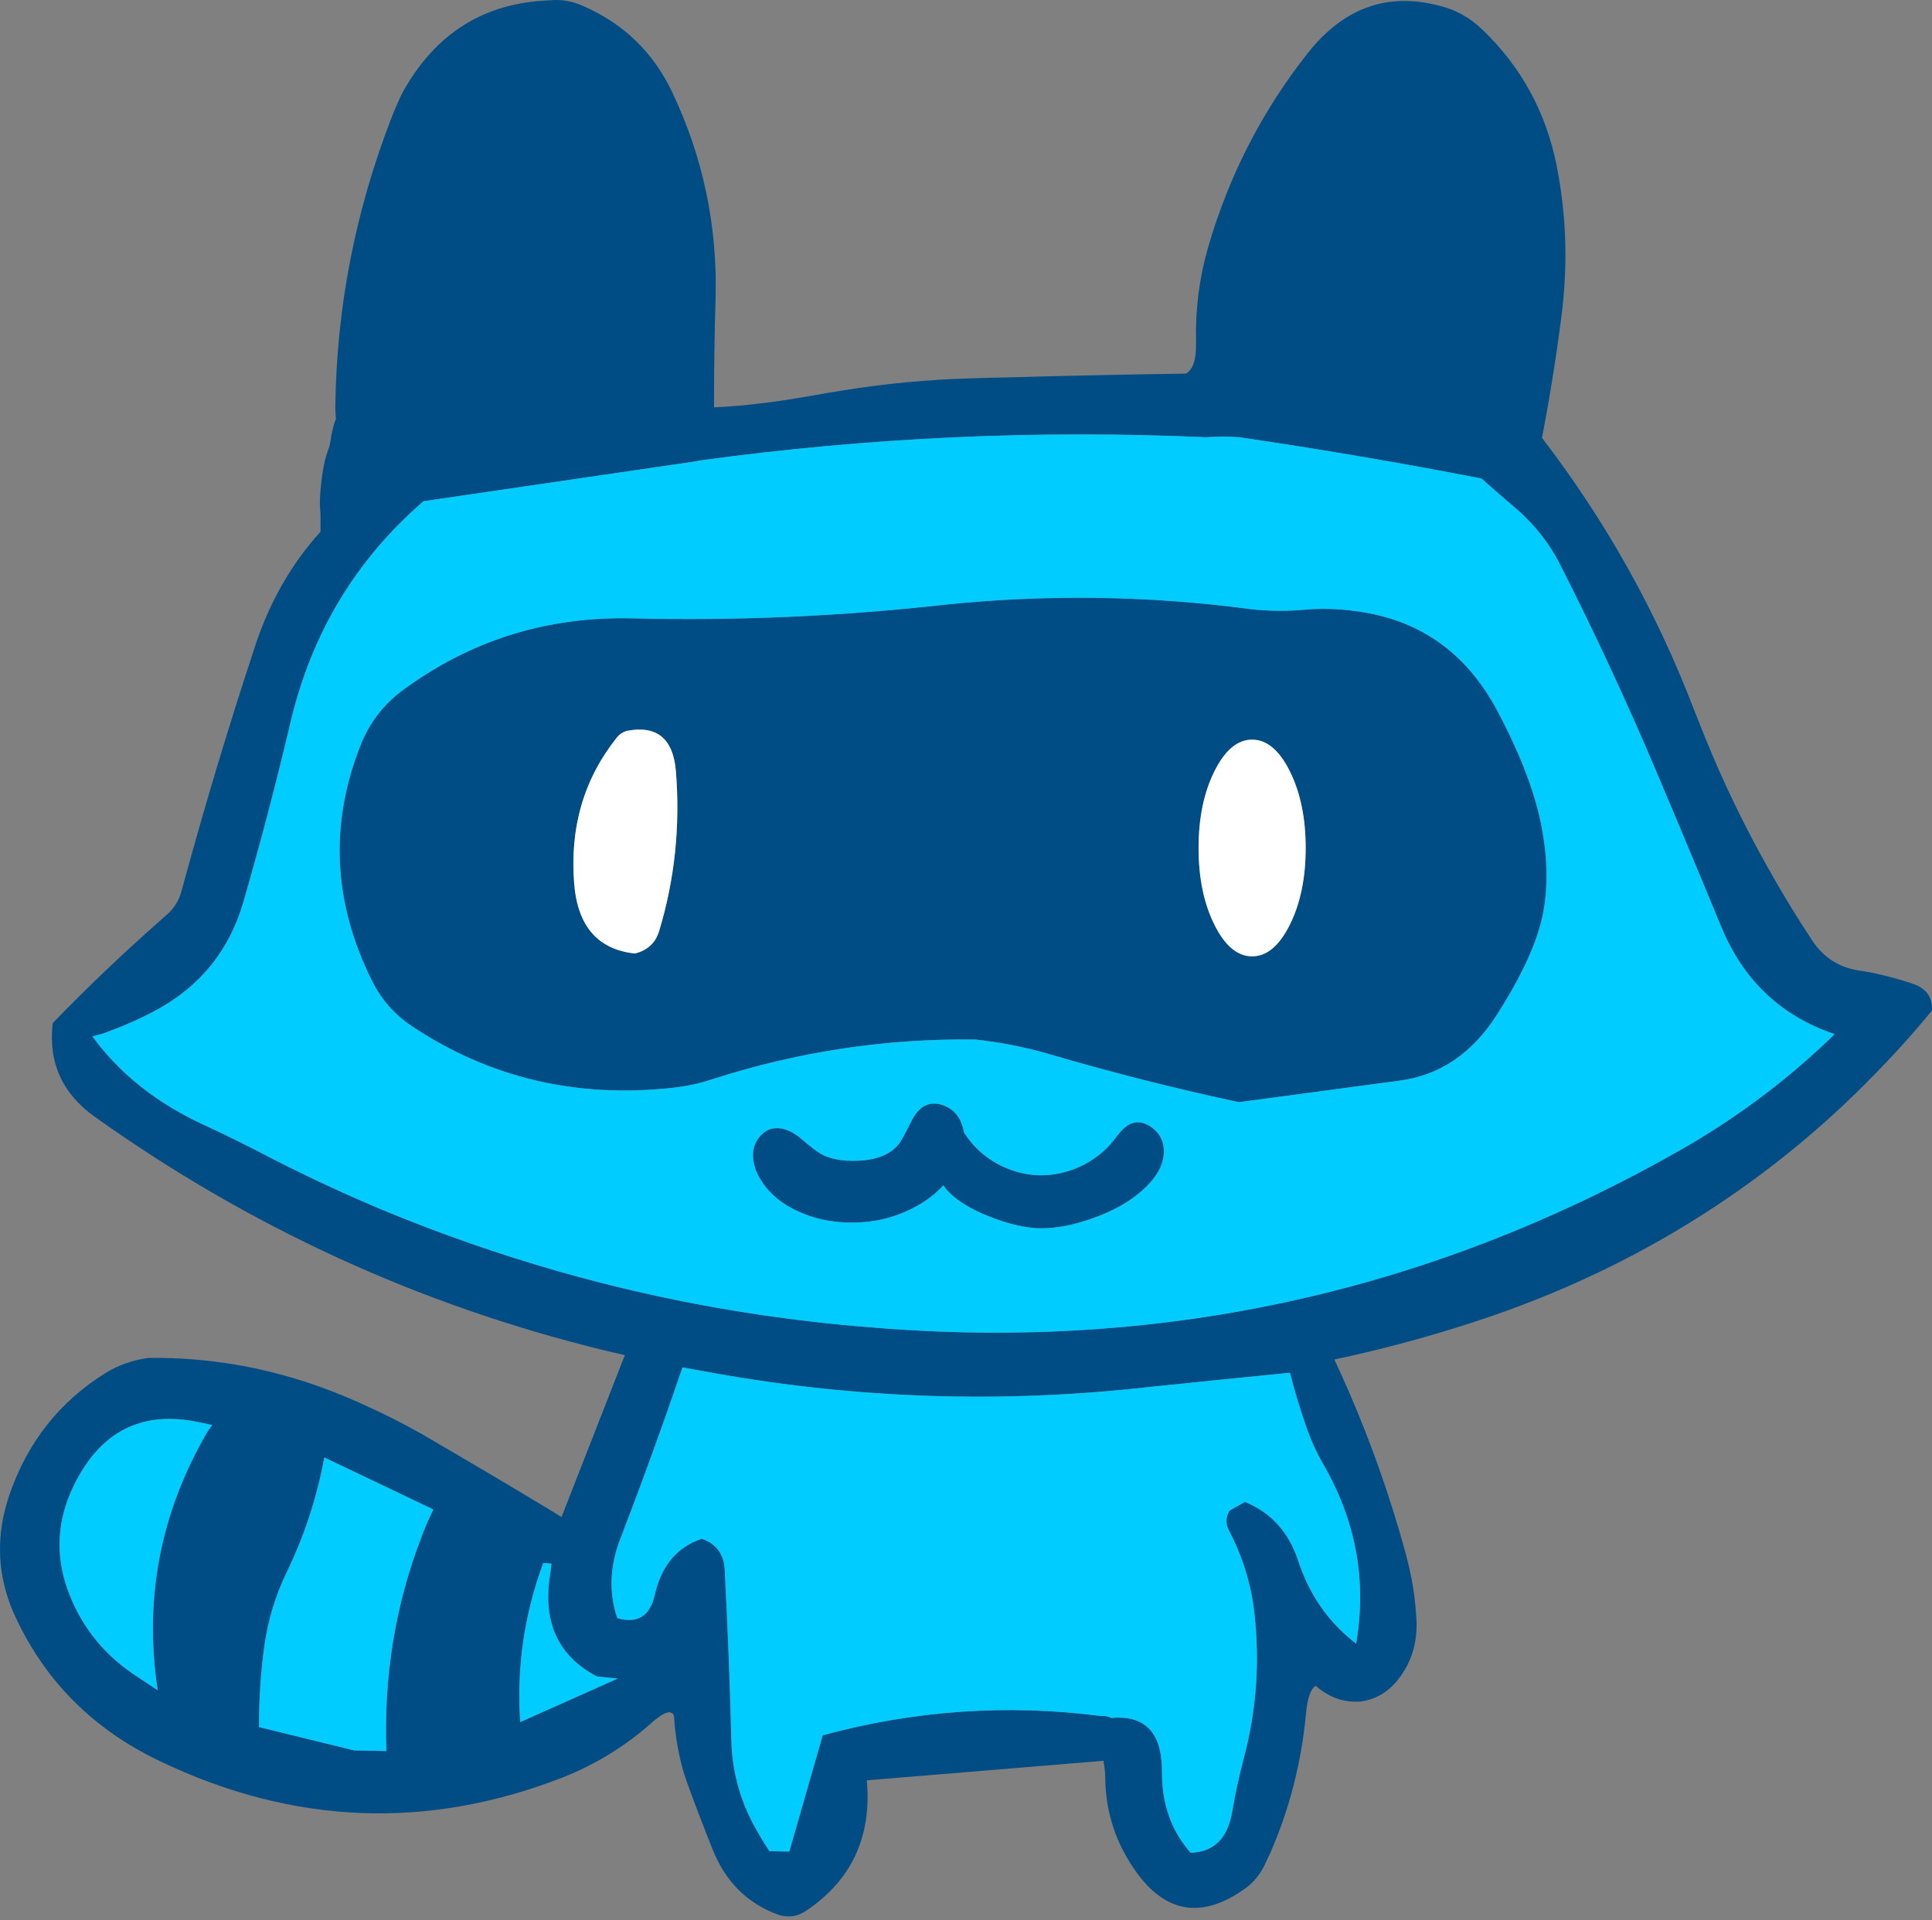 <?xml version="1.0" encoding="UTF-8"?>
<svg id="Layer_1" data-name="Layer 1" xmlns="http://www.w3.org/2000/svg" viewBox="0 0 306.62 304.83">
  <rect x="0" y="0" width="306.62" height="304.83" fill="#808080" stroke="none"/>
  <defs>
    <style>
      .cls-1 {
        fill: #fff;
      }

      .cls-1, .cls-2, .cls-3 {
        stroke-width: 0px;
      }

      .cls-2 {
        fill: #004c85;
      }

      .cls-3 {
        fill: #0cf;
      }
    </style>
  </defs>
  <g id="Layer0_0_FILL" data-name="Layer0 0 FILL">
    <path class="cls-2" d="M235.32,4.76c-2.03-1.97-4.33-3.25-6.9-3.85-8.23-2.17-15.18.33-20.85,7.5-7.27,9.2-12.55,19.5-15.85,30.9-1.4,4.9-2.03,9.88-1.9,14.95.03,1.53-.12,2.75-.45,3.65-.27.63-.65,1.1-1.15,1.4-9.43.13-18.87.33-28.3.6-1.97.03-3.93.08-5.9.15-6.8.2-13.52.83-20.15,1.9-1.7.27-3.38.55-5.05.85-5.73,1.03-10.9,1.65-15.5,1.85,0-.23,0-.48,0-.75,0-5.5.08-11.03.25-16.6.3-11.5-2-22.4-6.9-32.7-3-6.3-7.7-10.85-14.1-13.65-1.77-.8-3.57-1.1-5.4-.9-10.37.37-18.15,5.28-23.35,14.75-.63,1.33-1.22,2.68-1.75,4.05-5.7,14.77-8.65,29.97-8.85,45.6,0,.7.03,1.38.1,2.05-.17.37-.3.75-.4,1.15-.13.5-.25,1.02-.35,1.55-.03.4-.1.8-.2,1.2-.03.17-.07.32-.1.45-.03.1-.07.2-.1.3-.07.2-.13.4-.2.6-.23.67-.42,1.35-.55,2.05-.2.97-.35,1.97-.45,3-.13,1.07-.2,2.15-.2,3.25,0,.07,0,.12,0,.15.07.7.1,1.4.1,2.1v2.1c-4.6,5.07-8.05,11.08-10.35,18.05-4.27,12.93-8.17,25.92-11.7,38.95-.4,1.53-1.2,2.82-2.4,3.85-6.37,5.57-12.38,11.28-18.05,17.15-.73,6.2,1.48,11.15,6.65,14.85,24.53,17.5,51.37,29.83,80.5,37,1.23.3,2.45.58,3.65.85l-10.05,25.7c-.37-.2-.72-.42-1.05-.65-6.9-4.17-13.93-8.33-21.1-12.5-3-1.7-6.07-3.25-9.2-4.65-2.1-.97-4.23-1.85-6.4-2.65-9.07-3.33-18.35-4.93-27.85-4.8-2.43.33-4.67,1.12-6.7,2.35-7.37,4.57-12.48,11.05-15.35,19.45-.27.8-.5,1.6-.7,2.4-1.43,5.8-.87,11.45,1.7,16.95,4.77,10.23,12.4,17.85,22.9,22.85,21.13,10.13,42.48,10.98,64.05,2.55,5.17-2.07,9.8-4.92,13.9-8.55,1.67-1.5,2.78-2.03,3.35-1.6.13.07.23.22.3.45.13,2.27.45,4.5.95,6.7.33,1.47.77,2.92,1.3,4.35,1.23,3.37,2.52,6.72,3.85,10.05,2.03,5.13,5.48,8.6,10.35,10.4,1.17.4,2.3.4,3.4,0,.4-.17.8-.38,1.2-.65,7.17-4.87,10.35-11.75,9.55-20.65l37.55-3.1c.2,1.03.3,2.03.3,3,.1,5.23,1.67,10.02,4.7,14.35,4.8,6.9,10.67,7.85,17.6,2.85,1.33-1,2.37-2.3,3.1-3.9.23-.53.48-1.07.75-1.6,3.07-7,4.97-14.4,5.7-22.2.23-2.5.75-3.97,1.55-4.4.6.53,1.23.98,1.9,1.35,1.57.9,3.3,1.28,5.2,1.15,2.33-.33,4.27-1.43,5.8-3.3,2.33-2.83,3.35-6.22,3.05-10.15-.13-2.1-.38-4.13-.75-6.1-.27-1.3-.57-2.58-.9-3.85-2.9-10.63-6.68-20.93-11.35-30.9,7.7-1.63,15.33-3.7,22.9-6.2,12.7-4.2,24.47-9.75,35.3-16.65,8.03-5.1,15.55-10.93,22.55-17.5,2.37-2.23,4.68-4.55,6.95-6.95,1.93-2.03,3.82-4.13,5.65-6.3l1.5-1.8c.07-1.53-.43-2.68-1.5-3.45-.37-.3-.8-.53-1.3-.7-1.4-.5-2.85-.93-4.35-1.3-1.53-.4-3.12-.72-4.75-.95-2.97-.53-5.3-2.05-7-4.55-2.5-3.77-4.85-7.62-7.05-11.55-3.77-6.67-7.12-13.6-10.05-20.8-.63-1.57-1.25-3.12-1.85-4.65-5.93-15.47-13.95-29.78-24.05-42.95,1.2-6.23,2.22-12.57,3.05-19,1.1-8.23.85-16.35-.75-24.35-1.7-8.4-5.6-15.53-11.7-21.4M263.12,123.06c2.3,5.43,4.58,10.88,6.85,16.35,1.07,2.57,2.13,5.13,3.2,7.7,3.5,8.5,9.5,14.18,18,17.05-6.47,6.3-13.53,11.78-21.2,16.45-.73.47-1.48.92-2.25,1.35-39.63,22.83-82.37,32.45-128.2,28.85-17.47-1.3-34.43-4.3-50.9-9-9.33-2.67-18.52-5.87-27.55-9.6-6.07-2.53-12.07-5.32-18-8.35-3.47-1.83-6.97-3.57-10.5-5.2-6.57-3-11.92-6.93-16.05-11.8-.67-.77-1.28-1.55-1.85-2.35.53-.13,1.05-.27,1.55-.4.47-.17.92-.33,1.35-.5,2.23-.83,4.38-1.78,6.45-2.85,7.43-3.8,12.3-9.65,14.6-17.55,2.73-9.43,5.22-18.9,7.45-28.4,3.33-14.2,10.38-25.95,21.15-35.25l43.35-6.35c.23-.07.48-.12.75-.15,26.67-3.63,53.37-4.85,80.1-3.65,1.87-.13,3.63-.13,5.3,0,12.9,1.9,25.7,4.08,38.4,6.55,1.9,1.7,3.8,3.35,5.7,4.95,2.83,2.5,5.08,5.38,6.75,8.65,5.57,10.97,10.75,22.13,15.55,33.5M182.02,220.21c8.03-.83,15.6-1.6,22.7-2.3.77,3,1.65,5.92,2.65,8.75.67,1.93,1.53,3.83,2.6,5.7,5.23,9.03,6.98,18.55,5.25,28.55-4.37-3.37-7.43-7.77-9.2-13.2-1.5-4.53-4.32-7.63-8.45-9.3l-2.45,1.4c-.6,1.03-.63,2.07-.1,3.1,2.2,4.2,3.55,8.57,4.05,13.1.9,7.87.33,15.6-1.7,23.2-.73,2.77-1.33,5.53-1.8,8.3-.7,4.27-2.9,6.47-6.6,6.6-3.07-3.47-4.58-7.73-4.55-12.8.03-6.23-2.65-9.1-8.05-8.6-.5-.27-1.02-.37-1.55-.3-14.9-1.93-29.65-.92-44.25,3.05l-5.3,18.45-3.15-.05c-.93-1.4-1.82-2.88-2.65-4.45-2.17-4.13-3.3-8.57-3.4-13.3-.23-9-.58-17.98-1.05-26.95-.13-2.47-1.35-4.1-3.65-4.9-3.93,1.33-6.42,4.3-7.45,8.9-.77,3.4-2.75,4.63-5.95,3.7-1.37-4.03-1.2-8.25.5-12.65,3.5-9.07,6.78-18.12,9.85-27.15l5.25.95c22.67,4.03,45.48,4.77,68.45,2.2M11.62,236.01c4.2-8.77,10.85-12.18,19.95-10.25l2.1.45c-.27.37-.53.75-.8,1.15-7.43,12.77-10.05,26.42-7.85,40.95-1.37-.9-2.72-1.8-4.05-2.7-4.9-3.4-8.33-7.88-10.3-13.45-1.9-5.47-1.58-10.85.95-16.15M45.42,249.76c2.87-5.9,4.88-12.03,6.05-18.4l17.3,8.25c-.73,1.5-1.38,3.02-1.95,4.55-4.1,10.7-5.93,21.97-5.5,33.8l-5.1-.1-15.1-3.7c-.03-4.33.25-8.67.85-13,.57-3.97,1.72-7.77,3.45-11.4M87.52,248.21c-.07.63-.15,1.28-.25,1.95-1.13,7.43,1.35,12.75,7.45,15.95l3.3.35-15.45,6.9c-.6-8.63.62-17.05,3.65-25.25l1.3.1M177.87,179.61c-.27.3-.65.78-1.15,1.45-1.43,1.77-3.22,3.15-5.35,4.15-2.17.97-4.38,1.42-6.65,1.35-2.27-.1-4.43-.72-6.5-1.85-2.07-1.17-3.73-2.7-5-4.6-.1-.13-.18-.27-.25-.4-.1-.67-.3-1.3-.6-1.9-.53-1.07-1.37-1.83-2.5-2.3-1.2-.47-2.28-.43-3.25.1-.8.47-1.52,1.37-2.15,2.7-.87,1.73-1.45,2.8-1.75,3.2-1.37,1.77-3.65,2.68-6.85,2.75-2.3.07-4.17-.3-5.6-1.1-.5-.3-1.1-.73-1.8-1.3-1-.83-1.58-1.32-1.75-1.45-1.47-1.1-2.87-1.52-4.2-1.25-.8.2-1.48.67-2.05,1.4-.53.67-.85,1.43-.95,2.3-.13,1.57.35,3.17,1.45,4.8,1.37,2.03,3.32,3.6,5.85,4.7,2.27,1.03,4.78,1.6,7.55,1.7,3.77.13,7.25-.62,10.45-2.25,1.97-1,3.6-2.22,4.9-3.65.2.3.42.58.65.85,1.23,1.33,3.08,2.55,5.55,3.65,3.2,1.37,6.03,2.13,8.5,2.3,2.6.13,5.48-.35,8.65-1.45,3.6-1.23,6.45-2.85,8.55-4.85,2.3-2.13,3.32-4.33,3.05-6.6-.17-1.3-.82-2.35-1.95-3.15-1.2-.83-2.35-.98-3.45-.45-.47.23-.93.62-1.4,1.15M206.77,96.81c-2.7.23-5.42.2-8.15-.1-16.27-2.17-32.55-2.4-48.85-.7-16.43,1.83-32.9,2.55-49.4,2.15-13.63-.33-25.85,3.52-36.65,11.55-2.9,2.2-5.03,4.98-6.4,8.35-5.07,12.6-4.5,25.13,1.7,37.6,1.47,2.97,3.57,5.37,6.3,7.2,12.23,8.17,25.93,11.45,41.1,9.85,2.17-.2,4.33-.65,6.5-1.35,13.57-4.4,27.5-6.52,41.8-6.35,3.83.4,7.63,1.13,11.4,2.2,10.07,2.97,20.23,5.55,30.5,7.75l25.35-3.4c6.47-.8,11.68-4.32,15.65-10.55s6.38-11.53,7.25-15.9c.87-4.4.75-9.27-.35-14.6-1.13-5.33-3.47-11.3-7-17.9-4.93-9.13-12.4-14.33-22.4-15.6-2.8-.4-5.58-.47-8.35-.2M190.22,134.61c0-4.73.83-8.78,2.5-12.15,1.67-3.37,3.67-5.05,6-5.05s4.33,1.68,6,5.05c1.67,3.37,2.5,7.42,2.5,12.15s-.83,8.78-2.5,12.15c-1.67,3.37-3.67,5.05-6,5.05s-4.33-1.68-6-5.05c-1.67-3.37-2.5-7.42-2.5-12.15M107.27,122.41c.7,8.73-.18,17.18-2.65,25.35-.57,1.9-1.85,3.1-3.85,3.6-5.9-.63-9.12-4.35-9.65-11.15-.7-8.87,1.55-16.57,6.75-23.1.4-.53.95-.9,1.65-1.1,4.73-.9,7.32,1.23,7.75,6.4"/>
    <path class="cls-3" d="M87.27,250.16c.1-.67.18-1.32.25-1.95l-1.3-.1c-3.03,8.2-4.25,16.62-3.65,25.25l15.45-6.9-3.3-.35c-6.1-3.2-8.58-8.52-7.45-15.95M51.47,231.36c-1.17,6.37-3.18,12.5-6.05,18.4-1.73,3.63-2.88,7.43-3.45,11.4-.6,4.33-.88,8.67-.85,13l15.1,3.7,5.1.1c-.43-11.83,1.4-23.1,5.5-33.8.57-1.53,1.22-3.05,1.95-4.55l-17.3-8.25M31.57,225.76c-9.1-1.93-15.75,1.48-19.95,10.25-2.53,5.3-2.85,10.68-.95,16.15,1.97,5.57,5.4,10.05,10.3,13.45,1.33.9,2.68,1.8,4.05,2.7-2.2-14.53.42-28.18,7.85-40.95.27-.4.53-.78.8-1.15l-2.1-.45M204.72,217.91c-7.1.7-14.67,1.47-22.7,2.3-22.97,2.57-45.78,1.83-68.45-2.2l-5.25-.95c-3.07,9.03-6.35,18.08-9.85,27.15-1.7,4.4-1.87,8.62-.5,12.65,3.2.93,5.18-.3,5.95-3.7,1.03-4.6,3.52-7.57,7.45-8.9,2.3.8,3.52,2.43,3.65,4.9.47,8.97.82,17.95,1.05,26.95.1,4.73,1.23,9.17,3.4,13.3.83,1.57,1.72,3.05,2.65,4.45l3.15.05,5.3-18.45c14.6-3.97,29.35-4.98,44.25-3.05.53-.07,1.05.03,1.55.3,5.4-.5,8.08,2.37,8.05,8.6-.03,5.07,1.48,9.33,4.55,12.8,3.7-.13,5.9-2.33,6.6-6.6.47-2.77,1.07-5.53,1.8-8.3,2.03-7.6,2.6-15.33,1.7-23.2-.5-4.53-1.85-8.9-4.05-13.1-.53-1.03-.5-2.07.1-3.1l2.45-1.4c4.13,1.67,6.95,4.77,8.45,9.3,1.77,5.43,4.83,9.83,9.2,13.2,1.73-10-.02-19.52-5.25-28.55-1.07-1.87-1.93-3.77-2.6-5.7-1-2.83-1.88-5.75-2.65-8.75M269.97,139.41c-2.27-5.47-4.55-10.92-6.85-16.35-4.8-11.37-9.98-22.53-15.55-33.5-1.67-3.27-3.92-6.15-6.75-8.65-1.9-1.6-3.8-3.25-5.7-4.95-12.7-2.47-25.5-4.65-38.4-6.55-1.67-.13-3.43-.13-5.3,0-26.73-1.2-53.43.02-80.1,3.65-.27.03-.52.08-.75.15l-43.35,6.35c-10.77,9.3-17.82,21.05-21.15,35.25-2.23,9.5-4.72,18.97-7.45,28.4-2.3,7.9-7.17,13.75-14.6,17.55-2.07,1.07-4.22,2.02-6.45,2.85-.43.17-.88.33-1.35.5-.5.13-1.02.27-1.55.4.57.8,1.18,1.58,1.85,2.35,4.13,4.87,9.48,8.8,16.05,11.8,3.53,1.63,7.03,3.37,10.5,5.2,5.93,3.03,11.93,5.82,18,8.35,9.03,3.73,18.22,6.93,27.55,9.6,16.47,4.7,33.43,7.7,50.9,9,45.83,3.6,88.57-6.02,128.2-28.85.77-.43,1.52-.88,2.25-1.35,7.67-4.67,14.73-10.15,21.2-16.45-8.5-2.87-14.5-8.55-18-17.05-1.07-2.57-2.13-5.13-3.2-7.7M198.62,96.71c2.73.3,5.45.33,8.15.1,2.77-.27,5.55-.2,8.35.2,10,1.27,17.47,6.47,22.4,15.6,3.53,6.6,5.87,12.57,7,17.9,1.1,5.33,1.22,10.2.35,14.6-.87,4.37-3.28,9.67-7.25,15.9s-9.18,9.75-15.65,10.55l-25.35,3.4c-10.27-2.2-20.43-4.78-30.5-7.75-3.77-1.07-7.57-1.8-11.4-2.2-14.3-.17-28.23,1.95-41.8,6.35-2.17.7-4.33,1.15-6.5,1.35-15.17,1.6-28.87-1.68-41.1-9.85-2.73-1.83-4.83-4.23-6.3-7.2-6.2-12.47-6.77-25-1.7-37.6,1.37-3.37,3.5-6.15,6.4-8.35,10.8-8.03,23.02-11.88,36.65-11.55,16.5.4,32.97-.32,49.4-2.15,16.3-1.7,32.58-1.47,48.85.7M176.72,181.06c.5-.67.88-1.15,1.15-1.45.47-.53.93-.92,1.4-1.15,1.1-.53,2.25-.38,3.45.45,1.13.8,1.78,1.85,1.95,3.15.27,2.27-.75,4.47-3.05,6.6-2.1,2-4.95,3.62-8.55,4.85-3.17,1.1-6.05,1.58-8.65,1.45-2.47-.17-5.3-.93-8.5-2.3-2.47-1.1-4.32-2.32-5.55-3.65-.23-.27-.45-.55-.65-.85-1.3,1.43-2.93,2.65-4.9,3.65-3.2,1.63-6.68,2.38-10.45,2.25-2.77-.1-5.28-.67-7.55-1.7-2.53-1.1-4.48-2.67-5.85-4.7-1.1-1.63-1.58-3.23-1.45-4.8.1-.87.42-1.63.95-2.3.57-.73,1.25-1.2,2.05-1.4,1.33-.27,2.73.15,4.2,1.25.17.13.75.62,1.75,1.45.7.57,1.3,1,1.8,1.3,1.43.8,3.3,1.17,5.6,1.1,3.2-.07,5.48-.98,6.85-2.75.3-.4.88-1.47,1.75-3.2.63-1.33,1.35-2.23,2.15-2.7.97-.53,2.05-.57,3.25-.1,1.13.47,1.97,1.23,2.5,2.3.3.6.5,1.23.6,1.9.07.13.15.27.25.4,1.27,1.9,2.93,3.43,5,4.6,2.07,1.13,4.23,1.75,6.5,1.85,2.27.07,4.48-.38,6.65-1.35,2.13-1,3.92-2.38,5.35-4.15Z"/>
    <path class="cls-1" d="M104.62,147.76c2.47-8.17,3.35-16.62,2.65-25.35-.43-5.17-3.02-7.3-7.75-6.4-.7.2-1.25.57-1.65,1.1-5.2,6.53-7.45,14.23-6.75,23.1.53,6.8,3.75,10.52,9.65,11.15,2-.5,3.28-1.7,3.85-3.6M192.72,122.46c-1.67,3.37-2.5,7.42-2.5,12.15s.83,8.78,2.5,12.15c1.67,3.37,3.67,5.05,6,5.05s4.33-1.68,6-5.05c1.67-3.37,2.5-7.42,2.5-12.15s-.83-8.78-2.5-12.15c-1.67-3.37-3.67-5.05-6-5.05s-4.33,1.68-6,5.05"/>
  </g>
</svg>